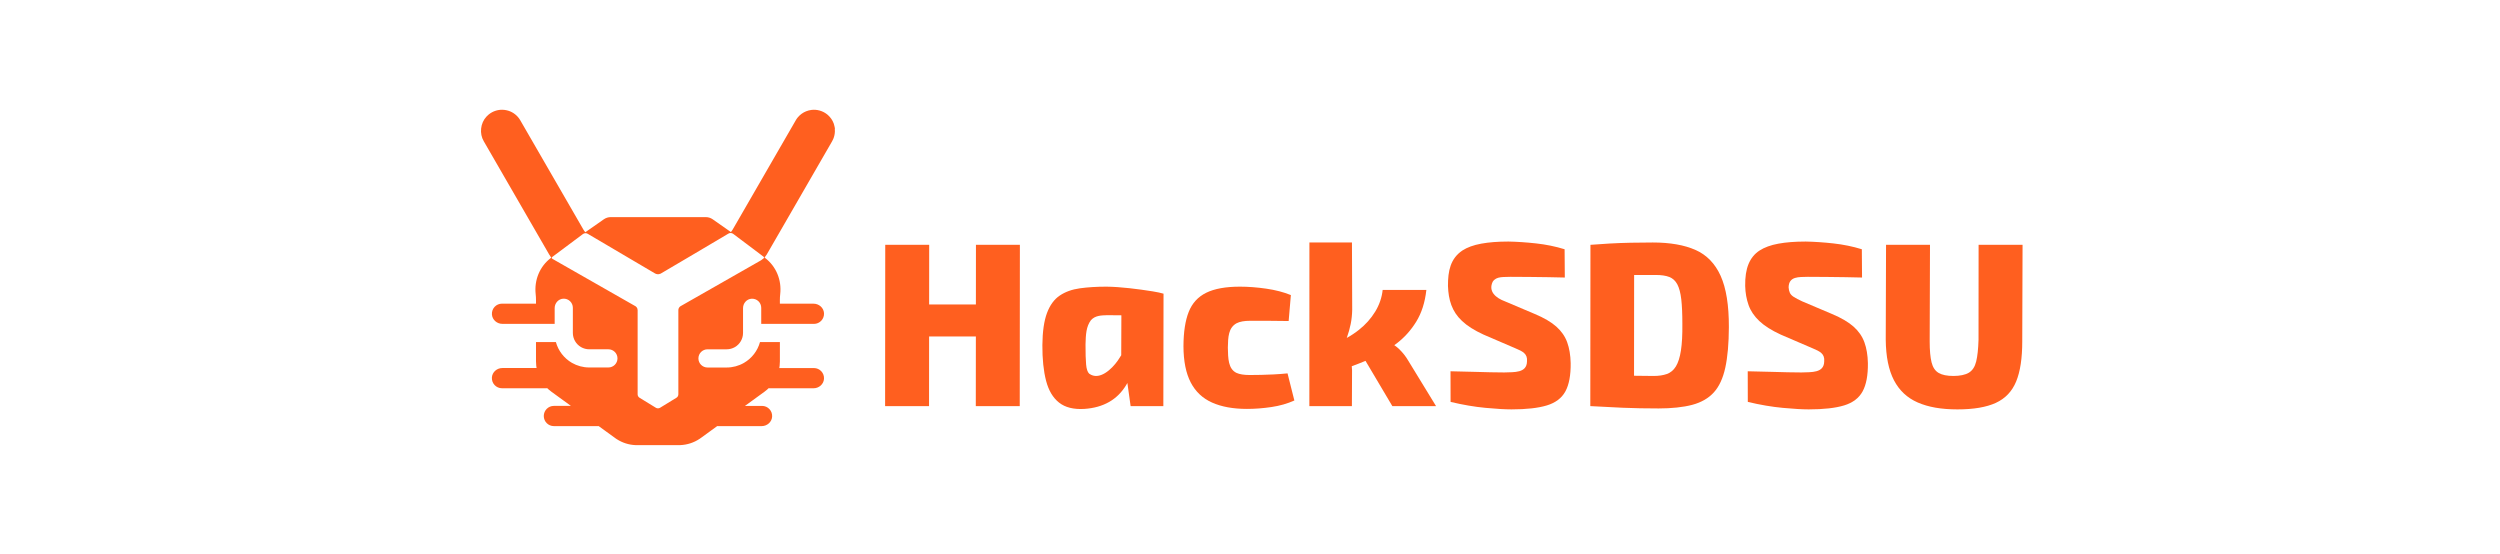 <?xml version="1.0" encoding="UTF-8"?>
<svg id="Layer_2" data-name="Layer 2" xmlns="http://www.w3.org/2000/svg" viewBox="0 0 2118.45 469.29">
  <defs>
    <style>
      .cls-1 {
        fill: none;
      }

      .cls-1, .cls-2 {
        stroke-width: 0px;
      }

      .cls-2 {
        fill: #ff5f1f;
      }
    </style>
  </defs>
  <g id="Layer_1-2" data-name="Layer 1">
    <g>
      <g>
        <polygon class="cls-2" points="864.23 207.46 864.11 344.13 826.87 344.13 826.93 285.11 787.31 285.11 787.25 344.13 750.02 344.13 750.14 207.46 787.38 207.46 787.33 257.97 826.95 257.97 827 207.46 864.23 207.46"/>
        <path class="cls-2" d="M976.66,246.88c-12-1.92-27.07-3.86-39.08-3.97-8.32,0-15.81.47-22.48,1.39-6.68.93-12.37,2.97-17.07,6.14-4.71,3.17-8.32,8.09-10.82,14.76-2.5,6.67-3.81,15.75-3.92,27.23-.06,11.89.99,21.96,3.13,30.21,2.14,8.25,5.81,14.43,11.01,18.52,5.19,4.09,12.31,5.88,21.34,5.35,8.12-.53,15.17-2.51,21.16-5.94,5.99-3.44,10.85-8.32,14.59-14.66.27-.46.54-.93.79-1.4l2.75,19.62h27.73l.16-95.27c-2.21-.66-5.3-1.32-9.29-1.98ZM947.22,305.51c-5.14,7.37-15.76,17.39-24.3,11.09-1.38-1.32-2.24-3.93-2.58-7.82-.35-3.9-.51-9.54-.49-16.94.23-8.25.49-15.07,4.57-20.5,3.47-3.9,8.31-4.11,13.76-4.26,4.23,0,8.19.03,11.9.1h.15l-.12,33.84c-.92,1.55-1.88,3.05-2.89,4.49Z"/>
        <path class="cls-2" d="M1050.68,242.91c7,0,14.41.56,22.22,1.68,7.81,1.12,14.8,2.94,20.96,5.45l-1.88,21.99c-6.75-.13-12.9-.2-18.45-.2h-14.26c-4.89,0-8.69.69-11.4,2.08-6.99,3.82-7.24,11.77-7.41,20.7.2,9.14.25,17.99,7.35,21.39,2.67,1.19,6.39,1.78,11.14,1.78,6.11-.01,13.43-.14,20.23-.5,4-.2,7.95-.5,11.86-.89l5.78,22.98c-5.84,2.64-12.32,4.49-19.43,5.55-7.12,1.06-14.04,1.58-20.77,1.58-11.62,0-21.44-1.78-29.47-5.35s-14.07-9.24-18.13-17.03c-4.06-7.79-6.12-18.02-6.17-30.7.04-12.01,1.52-21.72,4.45-29.12,2.93-7.39,7.88-12.81,14.87-16.24,6.98-3.43,16.48-5.15,28.5-5.15Z"/>
        <path class="cls-2" d="M1216.88,344.13h-37.04l-22.74-38.35c-3.93,1.65-7.81,3.17-11.64,4.54.12,1.23.2,2.4.24,3.51l-.13,30.3h-36.05l.05-138.65h36.05l.21,56.85c-.07,4.22-.49,8.28-1.27,12.18-.75,3.79-1.86,7.74-3.33,11.84,3.61-1.98,7.06-4.28,10.36-6.89,5.59-4.42,10.16-9.54,13.71-15.35,3.54-5.81,5.66-11.95,6.34-18.42h37.04c-1.17,10.56-4.04,19.54-8.62,26.94-4.58,7.39-10.16,13.56-16.73,18.52-.61.46-1.22.91-1.83,1.34,1.63,1.1,3.1,2.31,4.41,3.61,2.99,2.97,5.44,6.11,7.35,9.41l23.62,38.62Z"/>
        <path class="cls-2" d="M1277.96,204.68c7.41.13,15.31.66,23.69,1.58,8.38.93,16.43,2.57,24.16,4.95l.18,23.97c-4.11-.13-8.75-.23-13.91-.3-5.16-.06-10.45-.13-15.87-.2-5.43-.06-10.84-.1-16.26-.1-5.6.35-11.95-.71-15.07,4.16-3.89,8.22,2.52,13.7,10.45,16.64l25.26,10.7c7.85,3.3,13.93,6.87,18.23,10.7,4.3,3.83,7.36,8.25,9.18,13.27,1.82,5.02,2.81,10.89,2.96,17.63.12,10.3-1.38,18.29-4.48,23.97-3.1,5.68-8.33,9.64-15.67,11.88-7.35,2.24-17.36,3.37-30.03,3.37-5.42,0-12.74-.43-21.97-1.29-9.23-.86-19.11-2.54-29.62-5.05l-.06-25.95c7.68.13,14.6.3,20.77.5,8.99.3,17.77.47,24.73.5,8.63-.32,19.12.58,19.3-9.31.67-6.75-3.98-8.63-9.67-11.09l-27.18-11.69c-7.76-3.57-13.81-7.39-18.14-11.49-8.78-8.17-11.55-18.07-11.97-29.71-.07-12.89,2.16-23.22,12.15-30.01,4.18-2.71,9.52-4.65,16.02-5.84,6.5-1.19,14.11-1.78,22.83-1.78Z"/>
        <path class="cls-2" d="M1458.06,233.8c-4.7-10.43-11.79-17.76-21.3-21.98-9.5-4.23-21.58-6.34-36.24-6.34-6.21,0-12.44.07-18.69.2-6.25.13-12.26.36-18.03.69-5.76.33-11.12.69-16.09,1.09l-.12,136.67c8.79.53,17.93.99,27.43,1.39,9.49.39,19.66.59,30.49.59s20.85-1.02,28.49-3.07c7.63-2.04,13.71-5.54,18.24-10.5,4.52-4.95,7.77-11.94,9.74-20.99,1.97-9.04,2.98-20.5,3.03-34.37.06-18.48-2.26-32.94-6.95-43.38ZM1424.39,296.99c-.9,5.81-2.32,10.3-4.25,13.47-1.94,3.17-4.48,5.32-7.62,6.44-3.15,1.12-6.9,1.68-11.26,1.68-5.43,0-10.96-.06-16.61-.18l.08-85.39h18.45c4.62,0,8.4.56,11.33,1.68,2.93,1.13,5.2,3.21,6.81,6.24,1.61,3.04,2.73,7.27,3.36,12.68.62,5.42.93,12.35.92,20.8.1,9.24-.3,16.77-1.21,22.58Z"/>
        <path class="cls-2" d="M1529.83,204.68c7.41.13,15.31.66,23.69,1.58,8.38.93,16.43,2.57,24.16,4.95l.18,23.97c-4.11-.13-8.75-.23-13.91-.3-5.16-.06-10.45-.13-15.87-.2-5.43-.06-10.84-.1-16.26-.1-7.53.24-16-.61-16.19,8.91.11,1.72.45,3.24,1.03,4.56.58,1.32,1.7,2.51,3.37,3.57,1.66,1.06,4.05,2.31,7.16,3.76l25.26,10.7c7.85,3.3,13.93,6.87,18.23,10.7,4.3,3.83,7.36,8.25,9.18,13.27,1.82,5.02,2.81,10.89,2.96,17.63.12,10.3-1.38,18.29-4.48,23.97-3.1,5.68-8.33,9.64-15.67,11.88-7.35,2.24-17.36,3.37-30.03,3.37-5.42,0-12.74-.43-21.97-1.29-9.23-.86-19.11-2.54-29.62-5.05l-.06-25.95c7.68.13,14.6.3,20.77.5,8.99.3,17.77.47,24.73.5,8.63-.32,19.12.58,19.3-9.31.66-6.75-3.98-8.63-9.67-11.09l-27.18-11.69c-7.76-3.57-13.81-7.39-18.14-11.49-4.33-4.09-7.38-8.62-9.12-13.57-1.75-4.95-2.7-10.33-2.85-16.14-.13-7.53.82-13.73,2.85-18.62,2.02-4.88,5.13-8.68,9.3-11.39,4.18-2.71,9.52-4.65,16.02-5.84,6.5-1.19,14.11-1.78,22.83-1.78Z"/>
        <path class="cls-2" d="M1713.88,207.46l-.26,81.81c.01,14.26-1.71,25.59-5.16,33.97-3.45,8.39-9.18,14.43-17.18,18.12-8,3.7-18.87,5.55-32.6,5.55s-24.67-1.95-33.6-5.84c-8.93-3.89-15.65-10.17-20.16-18.82-4.51-8.65-6.84-20.1-6.98-34.37l.26-80.42h37.24l-.26,81.81c0,7.53.52,13.44,1.58,17.73,1.06,4.29,3.06,7.3,6.01,9.01,2.94,1.72,7.12,2.57,12.54,2.57s10.04-.92,13.08-2.77c3.04-1.85,5.11-5.02,6.2-9.51,1.09-4.49,1.75-10.63,1.98-18.42l.06-80.42h37.24Z"/>
      </g>
      <rect class="cls-1" x="0" width="2118.45" height="469.29"/>
      <path class="cls-2" d="M707.5,109.39c0-.25-.04-.51-.07-.76-.04-.29-.08-.57-.14-.85,0-.02,0-.03,0-.05-.14-.89-.37-1.76-.66-2.6-.04-.14-.09-.29-.14-.43,0-.04-.03-.08-.05-.13-.97-2.7-2.69-5.13-4.83-7.05-.3-.26-.61-.51-.91-.75,0,0,0,0,0,0-3.67-2.89-8.64-4.24-13.21-3.61-.77.1-1.53.25-2.29.45-.76.2-1.48.44-2.2.74-2.57,1.05-4.93,2.71-6.8,4.92-.09.1-.18.2-.26.32l-.13.15-.13.15h0c-.09.13-.19.26-.27.37-.07.09-.14.18-.2.27h0c-.15.22-.31.44-.45.67h0c-.15.25-.29.48-.43.71l-53.45,92.58c-.43.77-.97,1.48-1.55,2.14,0,0-10.58-7.42-15.42-10.81-1.71-1.2-3.76-1.84-5.86-1.84h-80.49c-2.09,0-4.12.63-5.84,1.82-5.09,3.55-15.75,11-15.75,11-.64-.71-1.17-1.49-1.65-2.32l-53.47-92.57c-2.23-3.89-5.97-6.86-10.25-8.13,0-.02-.02-.02-.03,0-1.04-.32-2.12-.52-3.21-.66,0,0-.02,0-.03,0-4.74-.56-9.69.94-13.34,4.01-.62.51-1.23,1.07-1.76,1.67h0c-5.19,5.55-6.15,14.42-2.27,20.94l55.34,95.81c.55.96,1.79,2.73,1.79,2.73l-.2.24c-9.58,7.16-14.32,18.91-12.97,30.8.18,1.63.27,3.26.27,4.89v3.09h-28.81c-4.91,0-8.86,4.14-8.54,9.14.3,4.55,4.28,7.99,8.84,7.99h28.11c.13,0,.26,0,.39,0h15.83v-13.38c0-4.11,3.1-7.69,7.2-7.95,4.49-.28,8.21,3.26,8.21,7.7v21.34c0,4.93,2.65,9.51,6.92,11.98,2.11,1.21,4.5,1.86,6.92,1.86h16.27c4.25,0,7.71,3.44,7.71,7.7s-3.45,7.71-7.71,7.71h-16.27c-5.13,0-10.19-1.36-14.63-3.92-6.74-3.9-11.58-10.29-13.59-17.63h-16.85v16.37c0,1.25.08,2.52.22,3.78.08.62.17,1.24.28,1.87h0s-29.03,0-29.03,0c-4.56,0-8.54,3.43-8.84,7.99-.32,4.99,3.62,9.15,8.54,9.15h37.38c.33,0,.66-.02.98-.06h0c.43.42.88.84,1.34,1.24.72.62,1.45,1.21,2.22,1.77l16.49,11.99h-14.43c-4.72,0-8.56,3.83-8.56,8.57s3.84,8.57,8.56,8.57h37.39c.2,0,.38,0,.57-.02h0l13.88,10.07c.25.19.49.36.73.53.06.03.11.08.17.11.04.03.08.06.12.09.15.1.32.2.47.3,4.76,3.07,10.27,4.81,15.95,5.03.07,0,.14,0,.2,0,.35,0,.7.02,1.05.02h35.3c.35,0,.69,0,1.03-.02.13,0,.26,0,.38-.02,5.8-.26,11.43-2.09,16.25-5.32.36-.23.7-.47,1.04-.72l13.88-10.08h0c.2.02.41.03.61.03h37.09c4.57,0,8.56-3.46,8.84-8.02.31-4.99-3.64-9.11-8.55-9.11h-14.47l16.5-11.99c.77-.56,1.52-1.15,2.22-1.77.46-.4.9-.82,1.34-1.24h0c.32.04.65.06.98.06h37.09c4.56,0,8.54-3.44,8.84-7.99.32-4.99-3.63-9.14-8.55-9.14h-29.33v-.02s0-.03,0-.04l.03-.15c.09-.55.18-1.11.25-1.66.14-1.26.22-2.51.22-3.78v-16.37h-16.86c-2.01,7.34-6.84,13.73-13.58,17.63-4.45,2.57-9.5,3.93-14.63,3.93h-16.26c-4.25,0-7.71-3.46-7.71-7.72s3.45-7.71,7.71-7.71h16.26c2.43,0,4.82-.64,6.92-1.85,4.27-2.47,6.92-7.06,6.92-11.98v-21.07c0-4.11,3.09-7.69,7.19-7.96,4.49-.3,8.23,3.25,8.23,7.69v13.64h15.81s28.84,0,28.84,0c4.93,0,8.88-4.18,8.55-9.16-.31-4.54-4.3-7.97-8.85-7.97h-28.55v-3.09c0-1.66.09-3.32.28-4.97,1.36-11.86-3.36-23.58-12.9-30.75l-.42-.32s0,0,0,0c.09-.1,1.4-1.69,1.94-2.6l55.33-95.83c.4-.69.75-1.41,1.06-2.15.8-1.96,1.26-4.06,1.32-6.17,0-.09,0-.2,0-.29,0-.59,0-1.18-.07-1.76ZM647.06,217.56c.44.33.46.98.04,1.33-.73.61-1.75,1.42-2.26,1.71l-68.04,38.79c-.08.04-.15.09-.22.14-.08.05-.14.1-.21.15-.14.11-.27.22-.4.35-.74.73-1.16,1.76-1.15,2.8v71.29c0,.3-.04.6-.12.89-.07.29-.2.57-.35.83-.06.13-.15.24-.24.37h0c-.09.12-.19.24-.29.34-.21.21-.45.39-.72.55l-13.83,8.46c-.26.15-.54.27-.83.34-.6.19-1.27.16-1.87-.03-.25-.07-.49-.17-.73-.31l-13.81-8.46c-.26-.16-.5-.34-.71-.55-.31-.33-.58-.69-.74-1.1-.17-.42-.26-.86-.26-1.31v-71.3c0-.44-.08-.87-.21-1.29-.2-.57-.52-1.08-.95-1.51-.12-.13-.25-.24-.38-.35-.07-.05-.14-.1-.21-.15s-.14-.09-.22-.14l-68.04-38.81-2.35-1.37c-.53-.31-.57-1.05-.08-1.42l26.09-19.48c1.19-.89,2.78-.97,4.05-.21,10.49,6.25,56.98,33.56,56.98,33.56.58.35,1.24.55,1.93.66.88.14,1.77,0,2.59-.36h.02c.11-.04.21-.09.32-.14.1-.05.2-.1.29-.16,0,0,46.57-27.37,57.07-33.71,1.28-.77,2.89-.69,4.08.21l25.77,19.39Z"/>
    </g>
  </g>
</svg>